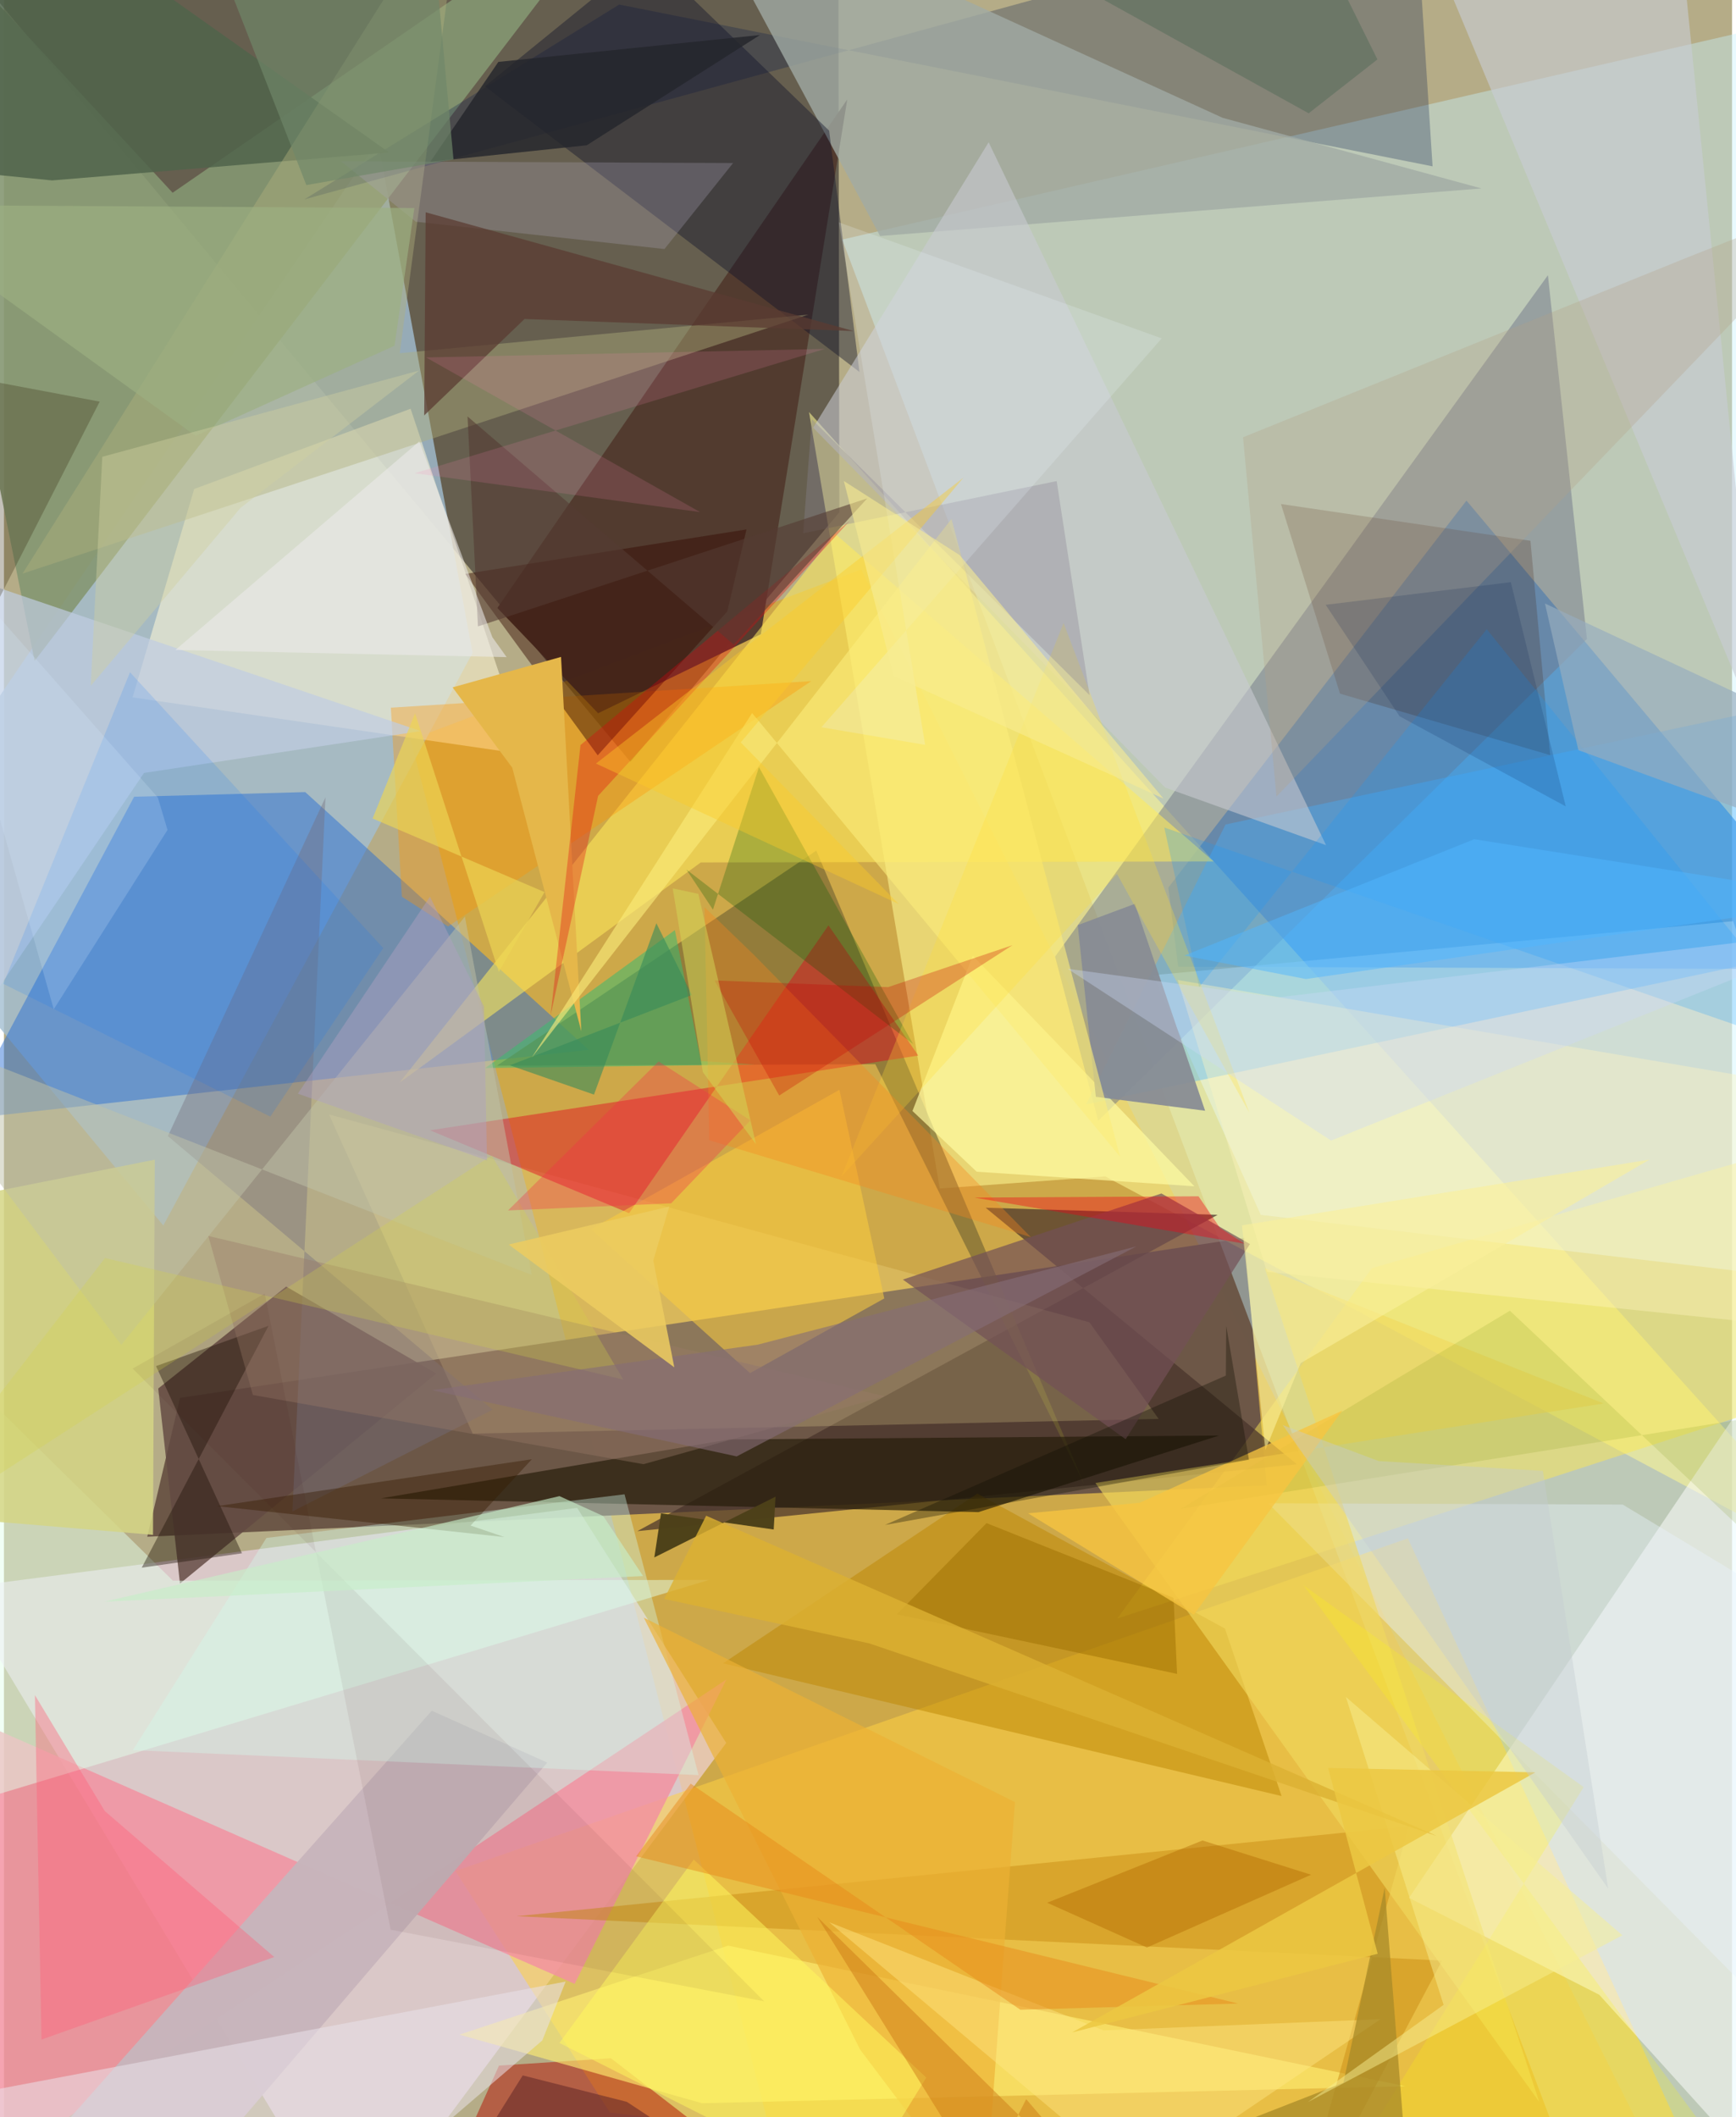 <svg xmlns="http://www.w3.org/2000/svg" width="228" height="278" viewBox="0 0 836 1024"><path fill="#b5ac87" d="M0 0h836v1024H0z"/><path fill="#342e2c" fill-opacity=".608" d="M404.134 247.75l-101.07 120.719L-54.76-62l458.345 2.742z"/><path fill="#eaa400" fill-opacity=".463" d="M414.678 275.426L819.94 1086l-436.17-4.433-187.011-723.79z"/><path fill="#6c5747" fill-opacity=".992" d="M610.859 718.386l-10.791-119.654-514.87 77.38-15.869 67.147z"/><path fill="#c9f4ff" fill-opacity=".404" d="M898 1048.465L877.795 7.115l-472.29 108.753L771.045 1086z"/><path fill="#1173d7" fill-opacity=".549" d="M707.516 242.13L563.288 429.304l4.765 38.235L898 468.832z"/><path fill="#f8dffd" fill-opacity=".553" d="M-22.74 768.19L168.759 1086l180.658-243.009-72.134-113.686z"/><path fill="#a3bed0" fill-opacity=".8" d="M226.7 315.788L180.889 68.123-62 424.629 77.093 592.743z"/><path fill="#fdf795" fill-opacity=".561" d="M452.694 574.836l80.098-5.834L898 763.78 389.461 199.294z"/><path fill="#276dd3" fill-opacity=".475" d="M62.976 385.347l82.778-2.238 137.123 124.645-303.185 33.673z"/><path fill="#ffd343" fill-opacity=".533" d="M679.18 744.037L218.423 904.96l74.728 116.817L836.55 1086z"/><path fill="#849672" fill-opacity=".898" d="M81.596 93.23L-62-62l76.82 381.681L306.622-62z"/><path fill="#fff" fill-opacity=".51" d="M771.744 964.785l-92.026-46.855 198.56-293.805L881.363 1086z"/><path fill="#727889" fill-opacity=".498" d="M508.503 462.668L746.931 133.11l18.858 175.955-236.427 233.039z"/><path fill="#fff7d5" fill-opacity=".553" d="M252.702 365L62.22 337.29l29.807-100.787 104.702-38.81z"/><path fill="#fee851" fill-opacity=".482" d="M661.776 613.363L538.646 782.78 898 666.27l-11.164-117.806z"/><path fill="#f290a0" fill-opacity=".824" d="M276.084 959.522l-287.646-126.42L-62 1086l411.513-273.722z"/><path fill="#48332b" fill-opacity=".714" d="M474.922 584.136l112.216 3.43-280.735 153.002 319.078-32.346z"/><path fill="#523b2e" fill-opacity=".976" d="M407.966 48.096l-41.815 258.623-78.723 38.26-48.733-50.925z"/><path fill="#716331" fill-opacity=".631" d="M393.004 411.41L522.61 717.873l-101.067-203.15-183.06.716z"/><path fill="#ebfcff" fill-opacity=".396" d="M555.91 471.651l52.095 115.937L898 621.687l-61.48-176.131z"/><path fill="#001449" fill-opacity=".263" d="M682.688-50.765L145.348 96.43l152.28-94.223 393.497 78.25z"/><path fill="#ffefa0" fill-opacity=".216" d="M226.758 693.398L157.27 539.022l367.814 100.507 33.534 46.754z"/><path fill="#47afff" fill-opacity=".376" d="M523.488 534.159L898 454.803l-19.136-117.425-287.907 61.407z"/><path fill="#634a43" fill-opacity=".831" d="M74.636 671.558l10.52 94.361 123.96-101.586-72.596-42.06z"/><path fill="#ffec5c" fill-opacity=".557" d="M191.37 523.643l145.716-106.506 248.175-.48-183.168-158.45z"/><path fill="#e4001c" fill-opacity=".431" d="M442.313 510.538l-236.2 36.146 96.305 40.09 96.46-139.21z"/><path fill="#bd8600" fill-opacity=".494" d="M618.076 868.686l-270.202-64.202L470.86 722.41l119.824 65.284z"/><path fill="#a1aba5" fill-opacity=".784" d="M714.806 91.15l-290.963 23.004L329.173-62l260.39 118.985z"/><path fill="#e2ffeb" fill-opacity=".482" d="M81.743 764.518L-43.297 641.55l6.81 236.404 377.586-113.8z"/><path fill="#b31203" fill-opacity=".494" d="M293.636 995.497l114.79 88.69L200.502 1086l38.98-86.949z"/><path fill="#101329" fill-opacity=".416" d="M232.674 41.772l78.436-63.737 88.09 85.152L413.865 179.9z"/><path fill="#ffee73" fill-opacity=".62" d="M337.702 1017.258l-117.35-33.17 129.97-43.06 327.647 68.013z"/><path fill="#c7b4bb" fill-opacity=".992" d="M-22.775 1086H62.86l199.964-233.491-55.858-25.078z"/><path fill="#241a08" fill-opacity=".659" d="M350.852 696.196l237.038-1.883-116.488 37.054-289.012-6.67z"/><path fill="#50644b" fill-opacity=".855" d="M23.293 87.264l163.043-13.505L-5.485-62-62 78.712z"/><path fill="#c98d15" fill-opacity=".506" d="M248.111 926.794L679.7 883.216 622.723 1086l72.99-137.747z"/><path fill="#b0af7c" fill-opacity=".427" d="M191.472 170.832l197.68-18.662L8.997 277.428 222.55-62z"/><path fill="#cacbd2" fill-opacity=".565" d="M476.369 68.82L391.46 206.871l170.291 174.047 77.846 27.862z"/><path fill="#e8f2fc" fill-opacity=".4" d="M898 797.02l-114.893-69.318-171.497-.624L898 1017.181z"/><path fill="#d4d684" fill-opacity=".847" d="M-62 587.707l12.347 144.449 121.76 10.194.85-181.445z"/><path fill="#3c1700" fill-opacity=".2" d="M748.014 365.224l-101.673-29.729-28.56-91.706 120.687 17.767z"/><path fill="#f0d85d" fill-opacity=".624" d="M609.94 613.35l132.804 403.292L528.01 717.261l245.862-38.451z"/><path fill="#ff9600" fill-opacity=".345" d="M214.87 448.088l175.679-118.662-203.379 12.856 5.33 91.41z"/><path fill="#fccd3f" fill-opacity=".549" d="M425.873 628.015l-21.689-100.918-120.274 67.445 77.026 69.59z"/><path fill="#3fba6e" fill-opacity=".553" d="M337.182 513.208l26.118 1.674-130.438 1.68 91.702-66.705z"/><path fill="#340b00" fill-opacity=".451" d="M349.925 295.715l-62.682 69.608-64.085-87.74 136.067-21.524z"/><path fill="#d3fbec" fill-opacity=".376" d="M62.372 846.476l64.615-102.632 173.235-21.1 35.82 135.809z"/><path fill="#fffca2" fill-opacity=".69" d="M470.576 566.72l-31.062-29.381 29.178-75.132L575.877 573.77z"/><path fill="#c9cdd5" fill-opacity=".612" d="M760.864-2.583L683.062-43.91l166.964 400.872L807.892-62z"/><path fill="#c0cce2" fill-opacity=".694" d="M201.605 353.607L67.761 373.849-58.407 560.516l28.238-285.561z"/><path fill="#ecb134" fill-opacity=".663" d="M414.2 991.341L309.548 782.424l179.556 89.182-14.833 199.348z"/><path fill="#e9e2e9" fill-opacity=".545" d="M271.727 958.427l-11.29 28.464L145.008 1086l-188.944-67.822z"/><path fill="#fff4c0" fill-opacity=".388" d="M567.822 474.003l326.934 55.432-41.337 110.876-242.442-25.195z"/><path fill="#736f7e" fill-opacity=".4" d="M79.296 549.49l157.096 132.322-96.838 49.228 15.987-345.384z"/><path fill="#888c94" fill-opacity=".937" d="M519.463 447.452l27.618-10.292 34 100.07-52.858-6.746z"/><path fill="#bfc2a8" fill-opacity=".502" d="M222.99 443.349l32.371 173.334L-62 492.453 56.767 650.472z"/><path fill="#735157" fill-opacity=".698" d="M602.768 601.698l-60.135 94.408-107.766-77.22 125.068-41.653z"/><path fill="#005a00" fill-opacity=".263" d="M330.15 420.564l109.638 84.398-74.542-133.902-22.254 68.896z"/><path fill="#aea6bb" fill-opacity=".286" d="M352.734 78.857l-189.652-.826 36.15 29.202 120.301 13.216z"/><path fill="#149bff" fill-opacity=".224" d="M717.327 304.332l167.765 207.761-323.756-111.85 16.874 77.173z"/><path fill="#e5b74a" d="M217.034 332.469l52.466-14.745 9.806 181.092-33.41-127.513z"/><path fill="#fbec7b" fill-opacity=".604" d="M255.168 511.738l203.22-260.736 81.562 308.466-178.018-214.586z"/><path fill="#ff617a" fill-opacity=".396" d="M130.761 946.55l-82-70.626-33.783-56.045 3.182 166.586z"/><path fill="#1d1007" fill-opacity=".404" d="M115.152 751.271l-48.504 6.958 61.341-116.971-54.418 19.47z"/><path fill="#5a3b32" fill-opacity=".733" d="M204.009 102.675l207.08 57.448-159.26-5.825-48.531 46.62z"/><path fill="#fffd09" fill-opacity=".204" d="M628.665 766.698l189.897 257.11L626.623 1086l137.596-221.636z"/><path fill="#ffe036" fill-opacity=".271" d="M512.624 301.363l-107.468 267.72 133.315-146.395 64.023 115.514z"/><path fill="#371c00" fill-opacity=".412" d="M255.391 705.78l-29.644 32.08 16.342 5.56-138.922-14.947z"/><path fill="#4c4019" fill-opacity=".984" d="M372.381 739.768l-54.529-7.808-3.22 21.315 58.64-29.399z"/><path fill="#0074ff" fill-opacity=".141" d="M-.333 475.835l129.181 64.243 54.648-81.514L60.975 325.15z"/><path fill="#f8871f" fill-opacity=".353" d="M341.21 551.49l155.553 46.86-133.927-136.493-23.918-23.084z"/><path fill="#b3a084" fill-opacity=".29" d="M599.425 211.509l215.32-87.128L898 91.445 615.603 385.257z"/><path fill="#ffe885" fill-opacity=".435" d="M549.135 1055.735L399.214 929.72 532 982.036l133.98-5.432z"/><path fill="#a98b29" fill-opacity=".769" d="M681.58 1086H446.734l201.262-78.69 19.967-94.27z"/><path fill="#e3000d" fill-opacity=".318" d="M264.44 491.168l22.997-106.233 121.77-133.073-130.289 108.494z"/><path fill="#8b8694" fill-opacity=".349" d="M509.276 232.682l-122.634 25.252 4.18-55.177 134.363 133.46z"/><path fill="#553a32" fill-opacity=".584" d="M229.305 302.97l188.328-61.923-64.6 70.72L224.27 201.433z"/><path fill="#9d6e02" fill-opacity=".482" d="M565.806 772.81l1.715 36.787-135.49-28.839 43.32-44.08z"/><path fill="#6b8b07" fill-opacity=".141" d="M569.413 729.702l159.105-95.76L898 793.631v-116.33z"/><path fill="#fff95d" fill-opacity=".506" d="M446.197 1004.865l-34.145 55.431-143.342-72.179 64.979-88.723z"/><path fill="#edecec" fill-opacity=".557" d="M82.931 314.376l118.02-100.884 35.327 94.702 6.899 9.636z"/><path fill="#24262b" fill-opacity=".812" d="M365.727 16.95l-126.55 12.986-32.912 48.29 75.667-7.954z"/><path fill="#987969" fill-opacity=".388" d="M426.17 675.336L98.856 597.785l21.558 76.91 188.974 33.486z"/><path fill="#faef9b" fill-opacity=".596" d="M598.904 592.661l11.34 108.671 17.076-42.047 168.732-98.418z"/><path fill="#96adbe" fill-opacity=".678" d="M898 363.197l-26.576 39.61-109.773-39.99-16.153-70.926z"/><path fill="#edf6ff" fill-opacity=".2" d="M395.461 351.747l50.17 8.52-41.705-252.715 156.153 56.11z"/><path fill="#f986b7" fill-opacity=".161" d="M397.112 168.762l-192.928 4.12 132.602 74.805-138.096-18.803z"/><path fill="#f7ef92" fill-opacity=".482" d="M630.745 1016.74l65.71-47.068-47.272-148.909 133.772 115.275z"/><path fill="#382d11" fill-opacity=".294" d="M-24.138 180.99l70.44 13.265L-62 406.335l45.838-380.27z"/><path fill="#f7c540" fill-opacity=".773" d="M495.423 731.934l80.21 49.072 71.817-98.717-98.013 44.549z"/><path fill="#0c0d00" fill-opacity=".333" d="M602.275 705.984l-176.078 31.591 164.925-72.256.174-24.097z"/><path fill="#fecc27" fill-opacity=".4" d="M356.443 359.072L464.16 231.034 286.387 369.3l146.467 67.95z"/><path fill="#70876a" fill-opacity=".667" d="M146.282 89.514L87.217-62h117.472l12.777 139.101z"/><path fill="#e88819" fill-opacity=".467" d="M305.825 897.838l26.41-35.147 159.453 109.337 105.372-2.98z"/><path fill="#cbd9f6" fill-opacity=".365" d="M615.962 482.433L898 448.838 642.006 551.661l-127.48-83.12z"/><path fill="#f30016" fill-opacity=".388" d="M588.32 593.968l-10.41-15.35-108.426.612 130.65 22.299z"/><path fill="#c97311" fill-opacity=".439" d="M393.457 927.156l161.458 158.742-60.382-70.609-20.786 40.94z"/><path fill="#d4d347" fill-opacity=".271" d="M299.575 667.232L48.879 608.46-62 751.685l297.945-192.819z"/><path fill="#9caf81" fill-opacity=".667" d="M-62 99.074l260.54 1.539-9.59 66.604-96.254 43.574z"/><path fill="#c60300" fill-opacity=".278" d="M343.738 474.218l83.98 3.226 60.179-20.296-112.848 72.715z"/><path fill="#dcb032" fill-opacity=".804" d="M319.388 773.342l20.316-40.239L693.04 887.951l-274.445-93.102z"/><path fill="#378b5a" fill-opacity=".592" d="M285.447 529.419l30.18-82.872 17.189 34.692-88.089 34.011z"/><path fill="#31000c" fill-opacity=".063" d="M126.192 625.64l-63.92 36.275 305.474 306.05-180.68-34.627z"/><path fill="#f33149" fill-opacity=".333" d="M322.783 582.002l-78.929 3.442 72.828-72.066 44.447 28.501z"/><path fill="#001950" fill-opacity=".161" d="M728.977 281.584l-89.572 10.938 35.741 53.9 80.411 43.609z"/><path fill="#27553d" fill-opacity=".267" d="M619.437-62L452.32-44.238l178.863 99.032 33.26-26.053z"/><path fill="#866d77" fill-opacity=".608" d="M364.57 650.382l-157.505 22.006 147.401 32.031 193.378-101.6z"/><path fill="#ecc842" fill-opacity=".851" d="M740.847 857.226L516.756 983.018l147.82-38.055-23.982-89.854z"/><path fill="#eccc60" fill-opacity=".863" d="M314.129 609.63l10.17 51.717-80.117-59.4 77.688-18.392z"/><path fill="#b26800" fill-opacity=".424" d="M504.676 920.289l48.27 21.66 79.403-35.203-52.534-16.571z"/><path fill="#edd554" fill-opacity=".655" d="M261.52 431.482l-22.13 38.545-40.496-125.038-20.55 50.882z"/><path fill="#cfcfa1" fill-opacity=".42" d="M41.983 331.72l5.58-110.783 153.204-41.686-86.289 66.353z"/><path fill="#d4d556" fill-opacity=".525" d="M363.811 553.395l-27.9-121.056-12.39-2.672 14.58 88.877z"/><path fill="#682b2a" fill-opacity=".604" d="M406.405 1086l-105.066-69.416-50.374-12.784-21.448 34.247z"/><path fill="#c7eec9" fill-opacity=".639" d="M268.746 723.624l-220.23 51.07 260.677-12.414-19.278-29.032z"/><path fill="#51b6ff" fill-opacity=".49" d="M896.72 435.217l-185.437-29.323-140.26 56.276 58.837 11.351z"/><path fill="#c4ccd1" fill-opacity=".408" d="M665.058 706.674l79.423 4.739 31.6 202.048-157.417-224.19z"/><path fill="#ada2c2" fill-opacity=".455" d="M232.239 486.896l-26.14-53.219-63.907 95.284 91.493 32.309z"/><path fill="#f9ed91" fill-opacity=".584" d="M462.297 268.447l98.675 117.816-130.57-59.223-24.075-94.38z"/><path fill="#daebff" fill-opacity=".2" d="M24.088 488.139l-66.607-235.25L74.456 385.777l4.672 15.63z"/></svg>